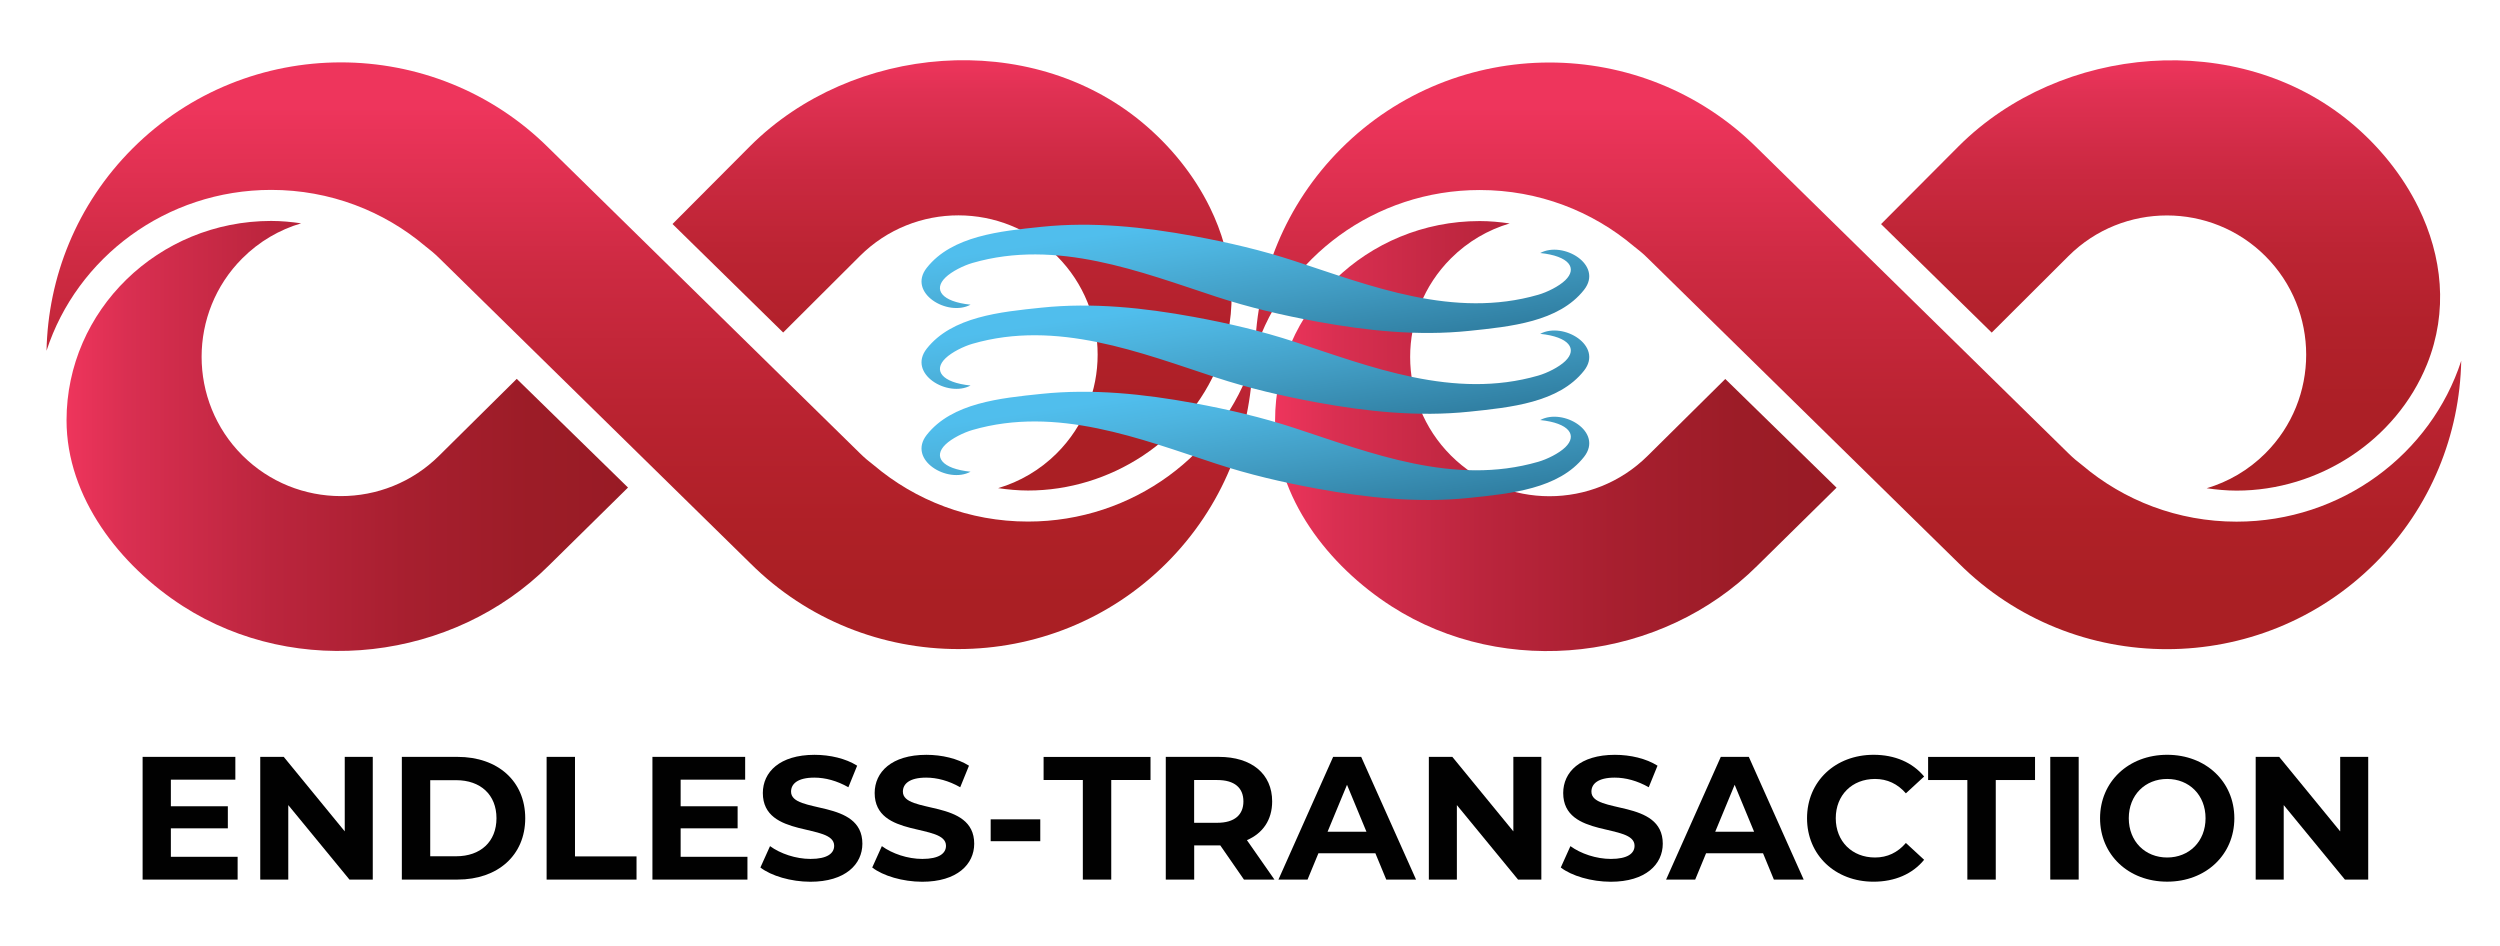 <?xml version="1.0" encoding="utf-8"?>
<!-- Generator: Adobe Illustrator 25.4.1, SVG Export Plug-In . SVG Version: 6.00 Build 0)  -->
<svg version="1.1" id="Layer_1" xmlns="http://www.w3.org/2000/svg" xmlns:xlink="http://www.w3.org/1999/xlink" x="0px" y="0px"
	 viewBox="0 0 789.36 298.57" style="enable-background:new 0 0 789.36 298.57;" xml:space="preserve">
<style type="text/css">
	.st0{fill:url(#SVGID_1_);}
	.st1{fill:url(#SVGID_00000066516760706970415380000005265469393323505835_);}
	.st2{fill:url(#SVGID_00000066484441244131690330000017996583519369126573_);}
	.st3{fill:#010101;}
	.st4{fill:url(#SVGID_00000036232828028269589200000012529893248849149104_);}
	.st5{fill:url(#SVGID_00000098915819877375736090000012768572662419229096_);}
	.st6{fill:url(#SVGID_00000182507500911598416050000009935357688503936146_);}
	.st7{fill:url(#SVGID_00000095317504744975751530000010788782000199622785_);}
	.st8{fill:url(#SVGID_00000092437493344386160000000004316537575585908133_);}
	.st9{fill:url(#SVGID_00000000206065640431020250000008882679559327237821_);}
</style>
<g>
	<linearGradient id="SVGID_1_" gradientUnits="userSpaceOnUse" x1="205.108" y1="204.936" x2="205.108" y2="19.697">
		<stop  offset="0.089" style="stop-color:#AA1F24"/>
		<stop  offset="0.214" style="stop-color:#AF2027"/>
		<stop  offset="0.409" style="stop-color:#BA2331"/>
		<stop  offset="0.65" style="stop-color:#CD2A42"/>
		<stop  offset="0.923" style="stop-color:#EE355C"/>
	</linearGradient>
	<path class="st0" d="M271.53,143.13c1.41,1.4,2.91,2.65,4.45,3.82c13.05,11.03,30.04,17.73,48.6,17.73
		c33.21,0,61.4-21.38,70.95-50.79c-0.47,23.18-9.51,46.21-27.16,63.86c-36.21,36.21-95.18,36.26-131.45,0.12l-98.23-96.36
		c-1.41-1.4-2.91-2.65-4.45-3.82c-13.05-11.03-30.04-17.73-48.6-17.73c-33.21,0-61.4,21.38-70.95,50.79
		c0.47-23.18,9.51-46.21,27.16-63.86c36.21-36.21,95.18-36.26,131.45-0.12L271.53,143.13z"/>
	
		<linearGradient id="SVGID_00000029011405994341785590000014287346087496452744_" gradientUnits="userSpaceOnUse" x1="300.597" y1="154.867" x2="300.597" y2="19.006">
		<stop  offset="0" style="stop-color:#AA1F24"/>
		<stop  offset="0.189" style="stop-color:#AC1F26"/>
		<stop  offset="0.375" style="stop-color:#B2212B"/>
		<stop  offset="0.559" style="stop-color:#BC2433"/>
		<stop  offset="0.743" style="stop-color:#CB2941"/>
		<stop  offset="0.925" style="stop-color:#E03153"/>
		<stop  offset="1" style="stop-color:#EE355C"/>
	</linearGradient>
	<path style="fill:url(#SVGID_00000029011405994341785590000014287346087496452744_);" d="M382.04,65.54
		c-5.01-10.23-12.49-19.49-21.46-26.93c-35.58-29.51-91.47-24.62-123.66,7.45l-24.58,24.67l34.94,34.26l24.26-24.19
		c17.16-17.09,45.04-17.07,62.17,0.06c17.15,17.15,17.15,45.07,0,62.22c-5.35,5.35-11.76,9.04-18.56,11.05
		c3.09,0.44,6.23,0.75,9.45,0.75c25.89,0,50.35-15.75,60.13-39.9C391.49,98.22,389.52,80.8,382.04,65.54z"/>
	
		<linearGradient id="SVGID_00000011009187018791307230000003300455700674537377_" gradientUnits="userSpaceOnUse" x1="21.02" y1="137.658" x2="198.303" y2="137.658">
		<stop  offset="0" style="stop-color:#EE355C"/>
		<stop  offset="0.11" style="stop-color:#D92F51"/>
		<stop  offset="0.367" style="stop-color:#BB253D"/>
		<stop  offset="0.609" style="stop-color:#A71F2F"/>
		<stop  offset="0.827" style="stop-color:#9C1C27"/>
		<stop  offset="1" style="stop-color:#981B25"/>
	</linearGradient>
	<path style="fill:url(#SVGID_00000011009187018791307230000003300455700674537377_);" d="M163.16,119.62l-24.47,24.22
		c-17.15,17.09-45.04,17.07-62.17-0.06c-17.15-17.15-17.15-45.07,0-62.22c5.35-5.35,11.76-9.04,18.56-11.05
		c-3.09-0.44-6.23-0.75-9.45-0.75c-35.63,0-64.62,28.24-64.62,62.95c0,24.35,16.91,45.93,36.75,58.68
		c36.02,23.13,85.36,17.23,115.52-12.82l25.01-24.63L163.16,119.62z"/>
</g>
<g>
	<path class="st3" d="M75.03,270.53v7.19h-30v-38.74h29.28v7.19H53.95v8.41h17.99v6.97H53.95v8.97H75.03z"/>
	<path class="st3" d="M117.7,238.98v38.74h-7.36L91.02,254.2v23.52h-8.85v-38.74h7.42l19.26,23.52v-23.52H117.7z"/>
	<path class="st3" d="M126.88,238.98h17.6c12.67,0,21.36,7.64,21.36,19.37c0,11.73-8.69,19.37-21.36,19.37h-17.6V238.98z
		 M144.03,270.36c7.69,0,12.73-4.59,12.73-12.01s-5.04-12.01-12.73-12.01h-8.19v24.02H144.03z"/>
	<path class="st3" d="M172.58,238.98h8.97v31.43h19.43v7.31h-28.39V238.98z"/>
	<path class="st3" d="M236,270.53v7.19h-30v-38.74h29.28v7.19h-20.37v8.41h17.99v6.97h-17.99v8.97H236z"/>
	<path class="st3" d="M240.09,273.91l3.04-6.75c3.27,2.38,8.14,4.04,12.78,4.04c5.31,0,7.47-1.77,7.47-4.15
		c0-7.25-22.52-2.27-22.52-16.66c0-6.59,5.31-12.06,16.33-12.06c4.87,0,9.85,1.16,13.45,3.43l-2.77,6.81
		c-3.6-2.05-7.31-3.04-10.74-3.04c-5.31,0-7.36,1.99-7.36,4.43c0,7.14,22.52,2.21,22.52,16.44c0,6.48-5.37,12.01-16.44,12.01
		C249.72,278.39,243.52,276.56,240.09,273.91z"/>
	<path class="st3" d="M275.4,273.91l3.04-6.75c3.27,2.38,8.14,4.04,12.78,4.04c5.31,0,7.47-1.77,7.47-4.15
		c0-7.25-22.52-2.27-22.52-16.66c0-6.59,5.31-12.06,16.33-12.06c4.87,0,9.85,1.16,13.45,3.43l-2.77,6.81
		c-3.6-2.05-7.31-3.04-10.74-3.04c-5.31,0-7.36,1.99-7.36,4.43c0,7.14,22.52,2.21,22.52,16.44c0,6.48-5.37,12.01-16.44,12.01
		C285.03,278.39,278.83,276.56,275.4,273.91z"/>
	<path class="st3" d="M312.8,258.69h15.66v6.92H312.8V258.69z"/>
	<path class="st3" d="M341.91,246.29h-12.4v-7.3h33.76v7.3h-12.4v31.44h-8.97V246.29z"/>
	<path class="st3" d="M392.77,277.72l-7.47-10.79h-0.44h-7.8v10.79h-8.97v-38.74h16.77c10.35,0,16.82,5.37,16.82,14.06
		c0,5.81-2.93,10.07-7.97,12.23l8.69,12.45H392.77z M384.35,246.29h-7.31v13.5h7.31c5.48,0,8.25-2.55,8.25-6.75
		C392.6,248.78,389.83,246.29,384.35,246.29z"/>
	<path class="st3" d="M434.27,269.42h-17.99l-3.43,8.3h-9.19l17.27-38.74h8.86l17.32,38.74h-9.41L434.27,269.42z M431.45,262.62
		l-6.14-14.83l-6.14,14.83H431.45z"/>
	<path class="st3" d="M486.67,238.98v38.74h-7.36L460,254.2v23.52h-8.85v-38.74h7.42l19.26,23.52v-23.52H486.67z"/>
	<path class="st3" d="M492.81,273.91l3.04-6.75c3.26,2.38,8.14,4.04,12.78,4.04c5.31,0,7.47-1.77,7.47-4.15
		c0-7.25-22.53-2.27-22.53-16.66c0-6.59,5.31-12.06,16.33-12.06c4.87,0,9.85,1.16,13.45,3.43l-2.77,6.81
		c-3.6-2.05-7.31-3.04-10.74-3.04c-5.31,0-7.36,1.99-7.36,4.43c0,7.14,22.53,2.21,22.53,16.44c0,6.48-5.37,12.01-16.44,12.01
		C502.44,278.39,496.24,276.56,492.81,273.91z"/>
	<path class="st3" d="M556.67,269.42h-17.99l-3.43,8.3h-9.19l17.27-38.74h8.85l17.32,38.74h-9.41L556.67,269.42z M553.85,262.62
		l-6.14-14.83l-6.14,14.83H553.85z"/>
	<path class="st3" d="M570.56,258.35c0-11.68,8.97-20.03,21.03-20.03c6.7,0,12.29,2.43,15.94,6.86l-5.76,5.31
		c-2.6-2.99-5.87-4.54-9.74-4.54c-7.25,0-12.4,5.09-12.4,12.4s5.15,12.4,12.4,12.4c3.87,0,7.14-1.55,9.74-4.59l5.76,5.31
		c-3.65,4.48-9.24,6.92-15.99,6.92C579.52,278.39,570.56,270.03,570.56,258.35z"/>
	<path class="st3" d="M621.19,246.29h-12.4v-7.3h33.76v7.3h-12.4v31.44h-8.97V246.29z"/>
	<path class="st3" d="M647.36,238.98h8.97v38.74h-8.97V238.98z"/>
	<path class="st3" d="M663.08,258.35c0-11.51,8.97-20.03,21.2-20.03c12.17,0,21.2,8.47,21.2,20.03c0,11.57-9.02,20.03-21.2,20.03
		C672.04,278.39,663.08,269.87,663.08,258.35z M696.39,258.35c0-7.36-5.2-12.4-12.12-12.4s-12.12,5.04-12.12,12.4
		c0,7.36,5.2,12.4,12.12,12.4S696.39,265.71,696.39,258.35z"/>
	<path class="st3" d="M747.75,238.98v38.74h-7.36l-19.32-23.52v23.52h-8.85v-38.74h7.42l19.26,23.52v-23.52H747.75z"/>
</g>
<g>
	<g>
		
			<linearGradient id="SVGID_00000150821596375534089290000014213442484733504438_" gradientUnits="userSpaceOnUse" x1="586.699" y1="204.974" x2="586.699" y2="19.736">
			<stop  offset="0.089" style="stop-color:#AA1F24"/>
			<stop  offset="0.214" style="stop-color:#AF2027"/>
			<stop  offset="0.409" style="stop-color:#BA2331"/>
			<stop  offset="0.65" style="stop-color:#CD2A42"/>
			<stop  offset="0.923" style="stop-color:#EE355C"/>
		</linearGradient>
		<path style="fill:url(#SVGID_00000150821596375534089290000014213442484733504438_);" d="M653.12,143.16
			c1.41,1.4,2.91,2.65,4.45,3.82c13.05,11.03,30.04,17.73,48.6,17.73c33.21,0,61.4-21.38,70.95-50.79
			c-0.47,23.18-9.51,46.21-27.16,63.86c-36.21,36.21-95.18,36.26-131.45,0.12l-98.23-96.36c-1.41-1.4-2.91-2.65-4.45-3.82
			C502.78,66.69,485.79,60,467.23,60c-33.21,0-61.4,21.38-70.95,50.79c0.47-23.18,9.51-46.21,27.16-63.86
			c36.21-36.21,95.18-36.26,131.45-0.12L653.12,143.16z"/>
		
			<linearGradient id="SVGID_00000101086331336120766930000008621708016623986102_" gradientUnits="userSpaceOnUse" x1="682.188" y1="154.905" x2="682.188" y2="19.045">
			<stop  offset="0" style="stop-color:#AA1F24"/>
			<stop  offset="0.189" style="stop-color:#AC1F26"/>
			<stop  offset="0.375" style="stop-color:#B2212B"/>
			<stop  offset="0.559" style="stop-color:#BC2433"/>
			<stop  offset="0.743" style="stop-color:#CB2941"/>
			<stop  offset="0.925" style="stop-color:#E03153"/>
			<stop  offset="1" style="stop-color:#EE355C"/>
		</linearGradient>
		<path style="fill:url(#SVGID_00000101086331336120766930000008621708016623986102_);" d="M763.63,65.57
			c-5.01-10.23-12.49-19.49-21.46-26.93c-35.58-29.51-91.47-24.62-123.66,7.45l-24.58,24.67l34.94,34.26l24.26-24.19
			c17.16-17.09,45.04-17.07,62.17,0.06c17.15,17.15,17.15,45.07,0,62.22c-5.35,5.35-11.76,9.04-18.56,11.05
			c3.09,0.44,6.23,0.75,9.45,0.75c25.89,0,50.35-15.75,60.13-39.9C773.08,98.26,771.11,80.84,763.63,65.57z"/>
		
			<linearGradient id="SVGID_00000146481499401249163790000002355741841267835012_" gradientUnits="userSpaceOnUse" x1="402.611" y1="137.696" x2="579.895" y2="137.696">
			<stop  offset="0" style="stop-color:#EE355C"/>
			<stop  offset="0.11" style="stop-color:#D92F51"/>
			<stop  offset="0.367" style="stop-color:#BB253D"/>
			<stop  offset="0.609" style="stop-color:#A71F2F"/>
			<stop  offset="0.827" style="stop-color:#9C1C27"/>
			<stop  offset="1" style="stop-color:#981B25"/>
		</linearGradient>
		<path style="fill:url(#SVGID_00000146481499401249163790000002355741841267835012_);" d="M544.75,119.66l-24.47,24.22
			c-17.15,17.09-45.04,17.07-62.17-0.06c-17.15-17.15-17.15-45.07,0-62.22c5.35-5.35,11.76-9.04,18.56-11.05
			c-3.09-0.44-6.23-0.75-9.45-0.75c-35.63,0-64.62,28.24-64.62,62.95c0,24.35,16.91,45.93,36.75,58.68
			c36.02,23.13,85.36,17.23,115.52-12.82l25.01-24.63L544.75,119.66z"/>
	</g>
</g>
<linearGradient id="SVGID_00000073684420849613238560000015490633974513481865_" gradientUnits="userSpaceOnUse" x1="311.078" y1="-186.591" x2="311.078" y2="-256.369" gradientTransform="matrix(0.989 -0.146 0.146 0.989 122.165 386.439)">
	<stop  offset="0.028" style="stop-color:#1F698B"/>
	<stop  offset="0.226" style="stop-color:#2F7DA0"/>
	<stop  offset="0.542" style="stop-color:#429DC4"/>
	<stop  offset="0.785" style="stop-color:#4DB4DF"/>
	<stop  offset="0.923" style="stop-color:#50BEED"/>
</linearGradient>
<path style="fill:url(#SVGID_00000073684420849613238560000015490633974513481865_);" d="M486.31,105.41
	c9.15,0.94,11.86,4.79,7.91,8.6c-1.99,1.92-5.7,3.76-8.53,4.58c-26.62,7.7-52.99-2.81-76.91-10.65c-10.37-3.4-21-5.89-31.93-7.89
	c-15.59-2.85-31.81-4.6-48.01-2.91c-12.98,1.35-28.26,2.82-36.23,12.95c-6.21,7.9,6.61,15.55,13.84,11.63
	c-9.15-0.94-11.86-4.79-7.91-8.6c1.99-1.92,5.7-3.76,8.53-4.58c26.62-7.7,52.99,2.81,76.91,10.65c10.37,3.4,21,5.89,31.93,7.89
	c15.59,2.85,31.81,4.6,48.01,2.91c12.98-1.35,28.26-2.82,36.23-12.95C506.36,109.14,493.54,101.5,486.31,105.41z"/>
<linearGradient id="SVGID_00000036250983231031724120000012224505182593565321_" gradientUnits="userSpaceOnUse" x1="307.108" y1="-159.661" x2="307.108" y2="-229.439" gradientTransform="matrix(0.989 -0.146 0.146 0.989 122.165 386.439)">
	<stop  offset="0.028" style="stop-color:#1F698B"/>
	<stop  offset="0.226" style="stop-color:#2F7DA0"/>
	<stop  offset="0.542" style="stop-color:#429DC4"/>
	<stop  offset="0.785" style="stop-color:#4DB4DF"/>
	<stop  offset="0.923" style="stop-color:#50BEED"/>
</linearGradient>
<path style="fill:url(#SVGID_00000036250983231031724120000012224505182593565321_);" d="M486.31,132.63
	c9.15,0.94,11.86,4.79,7.91,8.6c-1.99,1.92-5.7,3.76-8.53,4.58c-26.62,7.7-52.99-2.81-76.91-10.65c-10.37-3.4-21-5.89-31.93-7.89
	c-15.59-2.85-31.81-4.6-48.01-2.91c-12.98,1.35-28.26,2.82-36.23,12.95c-6.21,7.9,6.61,15.55,13.84,11.63
	c-9.15-0.94-11.86-4.79-7.91-8.6c1.99-1.92,5.7-3.76,8.53-4.58c26.62-7.7,52.99,2.81,76.91,10.65c10.37,3.4,21,5.89,31.93,7.89
	c15.59,2.85,31.81,4.6,48.01,2.91c12.98-1.35,28.26-2.82,36.23-12.95C506.36,136.36,493.54,128.72,486.31,132.63z"/>
<linearGradient id="SVGID_00000070816638239531875890000006410811640891898294_" gradientUnits="userSpaceOnUse" x1="314.8" y1="-211.835" x2="314.8" y2="-281.613" gradientTransform="matrix(0.989 -0.146 0.146 0.989 122.165 386.439)">
	<stop  offset="0.028" style="stop-color:#1F698B"/>
	<stop  offset="0.226" style="stop-color:#2F7DA0"/>
	<stop  offset="0.542" style="stop-color:#429DC4"/>
	<stop  offset="0.785" style="stop-color:#4DB4DF"/>
	<stop  offset="0.923" style="stop-color:#50BEED"/>
</linearGradient>
<path style="fill:url(#SVGID_00000070816638239531875890000006410811640891898294_);" d="M486.31,79.89
	c9.15,0.94,11.86,4.79,7.91,8.6c-1.99,1.92-5.7,3.76-8.53,4.58c-26.62,7.7-52.99-2.81-76.91-10.65c-10.37-3.4-21-5.89-31.93-7.89
	c-15.59-2.85-31.81-4.6-48.01-2.91c-12.98,1.35-28.26,2.82-36.23,12.95c-6.21,7.9,6.61,15.55,13.84,11.63
	c-9.15-0.94-11.86-4.79-7.91-8.6c1.99-1.92,5.7-3.76,8.53-4.58c26.62-7.7,52.99,2.81,76.91,10.65c10.37,3.4,21,5.89,31.93,7.89
	c15.59,2.85,31.81,4.6,48.01,2.91c12.98-1.35,28.26-2.82,36.23-12.95C506.36,83.63,493.54,75.98,486.31,79.89z"/>
</svg>
